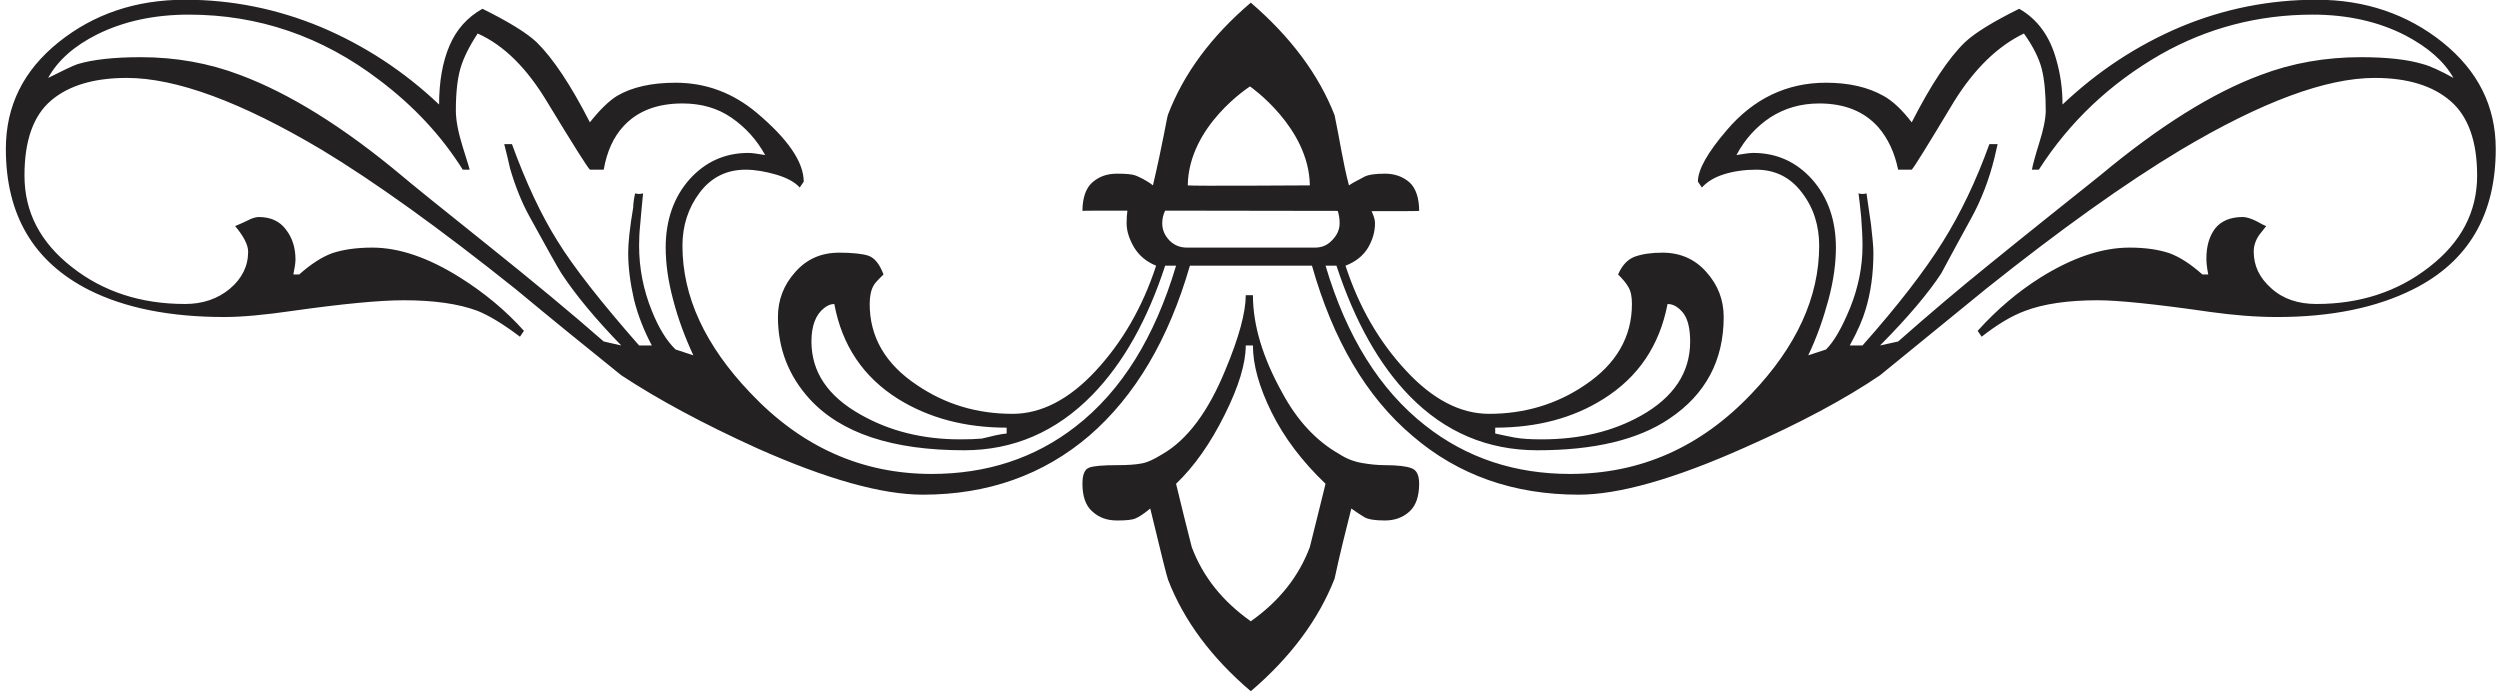 <svg xmlns="http://www.w3.org/2000/svg" width="94" height="26" viewBox="0 0 94 26">
    <path d="M90.73 10.88c-1.38.69-3.08 1.04-5.11 1.04-.81 0-1.65-.07-2.51-.19-2.08-.3-3.48-.44-4.23-.44-1.11 0-2.03.13-2.74.4-.49.18-1.03.5-1.63.97l-.15-.22c.72-.8 1.51-1.47 2.37-2.01 1.19-.74 2.3-1.12 3.34-1.12.62 0 1.11.08 1.5.21.38.14.79.4 1.24.8h.22c-.05-.25-.07-.45-.07-.59 0-.48.11-.85.33-1.14.22-.28.57-.43 1.04-.43.14 0 .31.06.5.15.18.1.31.17.38.19-.12.15-.2.26-.26.33-.14.2-.21.41-.21.63 0 .53.21.98.66 1.38.44.4 1.01.59 1.7.59 1.63 0 3.05-.46 4.24-1.39 1.2-.93 1.8-2.07 1.8-3.44 0-1.28-.33-2.22-1-2.8-.67-.58-1.62-.87-2.85-.87-1.83 0-4.26.9-7.3 2.71-2.1 1.26-4.53 3-7.29 5.2-1.34 1.09-2.67 2.18-4.01 3.27-1.31.89-2.99 1.79-5.07 2.71-2.66 1.19-4.75 1.78-6.26 1.78-2.44 0-4.53-.73-6.25-2.21-1.74-1.47-2.99-3.61-3.78-6.4h-2.3-2.29c-.8 2.77-2.06 4.9-3.78 6.39-1.73 1.48-3.82 2.22-6.26 2.22-1.54 0-3.61-.58-6.22-1.74-2.03-.92-3.74-1.84-5.12-2.75-1.33-1.07-2.65-2.14-3.96-3.23-2.89-2.31-5.32-4.05-7.29-5.24-3.04-1.81-5.49-2.71-7.34-2.71-1.23 0-2.18.28-2.85.85-.67.57-1 1.51-1 2.82 0 1.37.59 2.51 1.78 3.44 1.18.93 2.6 1.39 4.26 1.39.66 0 1.22-.19 1.68-.57.46-.39.69-.85.69-1.4 0-.24-.16-.57-.49-.96.13-.05.28-.12.45-.2.17-.09.32-.14.44-.14.45 0 .79.16 1.02.47.24.31.36.68.36 1.13 0 .13-.03.31-.08.56h.22c.45-.4.86-.66 1.24-.8.39-.13.89-.21 1.51-.21 1.01 0 2.11.38 3.29 1.12.91.57 1.72 1.24 2.41 2.01l-.15.22c-.62-.47-1.15-.79-1.59-.97-.72-.27-1.65-.4-2.78-.4-.89 0-2.28.13-4.19.4-1.03.15-1.89.23-2.55.23-2.05 0-3.74-.34-5.08-1.01C1.26 9.85.22 8.08.22 5.6c0-1.61.65-2.94 1.98-4.01C3.52.53 5.1-.01 6.96-.01c1.75 0 3.45.34 5.09 1.02 1.64.69 3.13 1.66 4.46 2.92 0-.86.13-1.6.39-2.21.26-.61.67-1.07 1.24-1.39.99.49 1.67.91 2.04 1.26.61.6 1.28 1.6 2 3.01.37-.47.72-.81 1.03-1 .55-.32 1.28-.49 2.19-.49 1.14 0 2.15.38 3.04 1.12 1.18.99 1.78 1.86 1.78 2.6l-.15.22c-.18-.2-.47-.36-.87-.48-.41-.12-.8-.19-1.17-.19-.71 0-1.29.29-1.72.86-.43.57-.65 1.24-.65 2 0 1.91.85 3.75 2.56 5.54 1.92 2.03 4.19 3.04 6.81 3.04 2.07 0 3.88-.59 5.41-1.78 1.73-1.34 2.98-3.36 3.78-6.05h-.41c-.67 2.05-1.58 3.67-2.74 4.86-1.36 1.39-2.97 2.08-4.82 2.08-2.69 0-4.63-.64-5.81-1.93-.79-.87-1.19-1.9-1.19-3.08 0-.65.22-1.21.65-1.69.43-.49.98-.73 1.65-.73.49 0 .86.04 1.09.11.24.08.43.31.58.71-.23.22-.35.36-.37.41-.1.17-.15.41-.15.7 0 1.24.59 2.26 1.78 3.05 1.06.72 2.25 1.08 3.59 1.08 1.08 0 2.13-.54 3.13-1.62s1.76-2.39 2.27-3.95c-.37-.15-.64-.38-.83-.69-.18-.31-.28-.61-.28-.91 0-.17.01-.33.03-.47-1.02 0-1.69 0-1.69.01 0-.47.12-.85.37-1.07.25-.22.55-.33.93-.33.34 0 .57.02.7.07.12.05.4.17.65.37.39-1.66.52-2.55.57-2.67.59-1.54 1.63-2.94 3.11-4.2 1.5 1.29 2.55 2.7 3.15 4.23.19.9.31 1.77.54 2.64.17-.12.42-.23.57-.32.15-.08.41-.12.78-.12.37 0 .68.11.93.33.24.22.36.6.36 1.07-.13.01-.82.01-1.79.01.07.15.13.31.13.45 0 .32-.09.63-.26.92-.18.3-.46.53-.85.68.51 1.56 1.27 2.87 2.28 3.95 1 1.08 2.04 1.62 3.12 1.62 1.33 0 2.54-.36 3.6-1.08 1.18-.79 1.77-1.81 1.77-3.05 0-.27-.04-.48-.13-.63-.08-.15-.22-.31-.39-.48.15-.35.36-.57.63-.67.28-.1.62-.15 1.04-.15.66 0 1.22.24 1.65.73.43.48.65 1.04.65 1.69 0 1.63-.68 2.91-2.04 3.82-1.18.8-2.84 1.19-4.96 1.19-1.88 0-3.48-.68-4.81-2.04-1.14-1.17-2.06-2.8-2.75-4.9h-.41c.79 2.67 2.04 4.67 3.75 6.01 1.55 1.22 3.37 1.82 5.44 1.82 2.64 0 4.91-1 6.82-3.01 1.7-1.78 2.55-3.64 2.55-5.57 0-.76-.21-1.43-.65-2-.43-.57-1-.86-1.72-.86-.44 0-.85.06-1.2.17-.36.11-.64.28-.84.5l-.15-.22c0-.45.36-1.09 1.08-1.93 1.01-1.19 2.26-1.79 3.74-1.79.86 0 1.58.17 2.15.49.35.19.71.53 1.07 1 .72-1.41 1.38-2.41 2-3.01.37-.35 1.05-.77 2.04-1.26.69.39 1.16 1.04 1.4 1.93.15.52.23 1.08.23 1.67 1.33-1.26 2.81-2.23 4.44-2.92C83.62.33 85.33-.01 87.1-.01c1.83 0 3.41.54 4.74 1.6 1.33 1.07 2 2.4 2 4.01 0 2.48-1.03 4.24-3.11 5.28zm-65.42.39c-.19-.71-.28-1.36-.28-1.96 0-1.03.3-1.89.89-2.56.59-.66 1.33-1 2.22-1 .12 0 .34.03.63.08-.32-.58-.74-1.04-1.26-1.4-.52-.36-1.13-.54-1.85-.54-.96 0-1.7.29-2.22.86-.37.4-.62.94-.74 1.63h-.52c-.1-.1-.63-.94-1.59-2.52-.77-1.29-1.64-2.16-2.63-2.6-.32.49-.54.93-.65 1.32-.11.38-.17.91-.17 1.57 0 .38.09.83.26 1.38.17.54.26.83.26.85h-.26c-.81-1.29-1.86-2.41-3.15-3.38C12.11 1.37 9.72.55 7.1.55c-1.3 0-2.45.25-3.44.74-.86.43-1.48.97-1.85 1.64.54-.27.91-.45 1.11-.52.57-.17 1.36-.26 2.37-.26 1.31 0 2.56.22 3.74.67 1.85.69 3.88 1.95 6.07 3.78.33.28 1.4 1.15 3.23 2.61 1.7 1.36 3.16 2.57 4.37 3.63l.66.15c-.96-.99-1.71-1.89-2.25-2.71-.13-.2-.52-.9-1.19-2.12-.3-.54-.54-1.14-.74-1.82-.05-.22-.12-.53-.22-.92h.29c.52 1.43 1.09 2.65 1.71 3.64.61.99 1.64 2.3 3.07 3.93h.48c-.29-.54-.52-1.12-.67-1.72-.14-.61-.22-1.2-.22-1.77 0-.37.06-.94.19-1.71 0-.12.02-.29.07-.52.1.03.2.03.3 0-.05.52-.09.92-.11 1.19-.03.28-.04.54-.04.78 0 .84.16 1.66.48 2.45.25.62.54 1.11.89 1.45l.67.22c-.32-.69-.58-1.39-.76-2.09zm12.54 4.81c-1.56 0-2.92-.36-4.08-1.08-1.31-.82-2.11-2.01-2.4-3.57-.13 0-.25.05-.38.15-.32.25-.48.67-.48 1.26 0 1.15.62 2.06 1.85 2.75 1.09.62 2.34.93 3.74.93.33 0 .6-.01.82-.03.4-.1.7-.17.93-.19v-.22zm18.37.22c.22.05.46.1.72.15.26.05.6.07 1.02.07 1.43 0 2.67-.29 3.74-.89 1.23-.69 1.85-1.62 1.85-2.79 0-.49-.09-.85-.26-1.07-.18-.22-.37-.34-.59-.34-.3 1.56-1.1 2.75-2.41 3.57-1.14.72-2.5 1.08-4.07 1.08v.22zM47 3.25s-2.31 1.47-2.34 3.72c.06.03 4.59 0 4.59 0C49.22 4.78 47 3.25 47 3.25zm3.08 5.79c.19-.19.29-.4.29-.65 0-.18-.03-.33-.07-.46-1.97 0-4.51-.01-6.49-.01-.07.14-.11.3-.11.47 0 .25.09.46.27.65.19.19.41.27.66.27H49.44c.25 0 .46-.08.64-.27zm40.36-7.71C89.43.81 88.26.55 86.96.55c-2.05 0-3.96.5-5.71 1.49-1.9 1.09-3.43 2.53-4.59 4.34h-.26c.03-.17.12-.51.28-1.02.16-.51.24-.91.24-1.21 0-.64-.05-1.16-.15-1.56-.1-.39-.32-.84-.67-1.33-.98.47-1.86 1.32-2.63 2.56-.98 1.63-1.51 2.49-1.59 2.56h-.51c-.13-.64-.38-1.17-.74-1.59-.53-.6-1.27-.9-2.23-.9-.69 0-1.3.18-1.83.52-.53.35-.96.82-1.28 1.42.3-.05.5-.08.63-.08.89 0 1.63.34 2.22 1 .59.67.89 1.53.89 2.56 0 .6-.09 1.25-.28 1.96-.19.7-.43 1.4-.76 2.09l.67-.22c.3-.3.6-.82.91-1.58.3-.75.46-1.52.46-2.32 0-.32-.02-.68-.05-1.08-.04-.39-.07-.69-.1-.89.1.03.2.03.3 0 .05.33.1.71.17 1.17.05.46.09.81.09 1.06 0 .8-.1 1.51-.3 2.16-.1.34-.29.79-.59 1.33h.48c1.34-1.51 2.34-2.81 3.02-3.9.68-1.09 1.26-2.31 1.75-3.67h.31l-.12.52c-.2.81-.49 1.57-.87 2.26-.38.69-.76 1.39-1.13 2.08-.47.72-1.23 1.63-2.3 2.71l.68-.15c1.18-1.04 2.29-1.98 3.33-2.82 1.4-1.14 2.82-2.27 4.26-3.42 2.22-1.85 4.23-3.11 6.04-3.78 1.18-.45 2.44-.67 3.77-.67.99 0 1.77.09 2.33.26.27.07.66.25 1.15.52-.35-.62-.95-1.15-1.81-1.6zM42 17.49c.39 0 .69-.02.9-.06.21-.03.48-.15.8-.35.94-.54 1.73-1.6 2.37-3.16.52-1.24.77-2.18.77-2.82h.27c0 1.11.36 2.34 1.11 3.68.56 1.04 1.28 1.81 2.15 2.3.26.17.55.28.85.33.29.05.57.08.85.08.47 0 .8.04.99.11.21.07.3.27.3.59 0 .47-.12.82-.36 1.04-.25.23-.56.34-.93.34s-.63-.04-.78-.13c-.15-.09-.31-.2-.48-.32-.22.87-.44 1.75-.63 2.64-.6 1.53-1.65 2.95-3.15 4.23-1.48-1.26-2.52-2.66-3.11-4.19-.05-.13-.27-1.02-.67-2.68-.24.2-.43.32-.55.37-.13.06-.36.08-.7.08-.38 0-.68-.11-.93-.34-.25-.22-.37-.57-.37-1.04 0-.34.08-.55.26-.61.17-.06.51-.09 1.04-.09zm2.81 3.08c.42 1.12 1.16 2.04 2.22 2.79 1.06-.75 1.8-1.67 2.22-2.79.3-1.19.49-1.98.59-2.38-.88-.84-1.56-1.74-2.03-2.69-.47-.95-.7-1.79-.7-2.51h-.27c0 .67-.26 1.54-.79 2.6-.53 1.07-1.14 1.94-1.83 2.6.19.8.39 1.59.59 2.38z" fill="#232121"/>
</svg>
